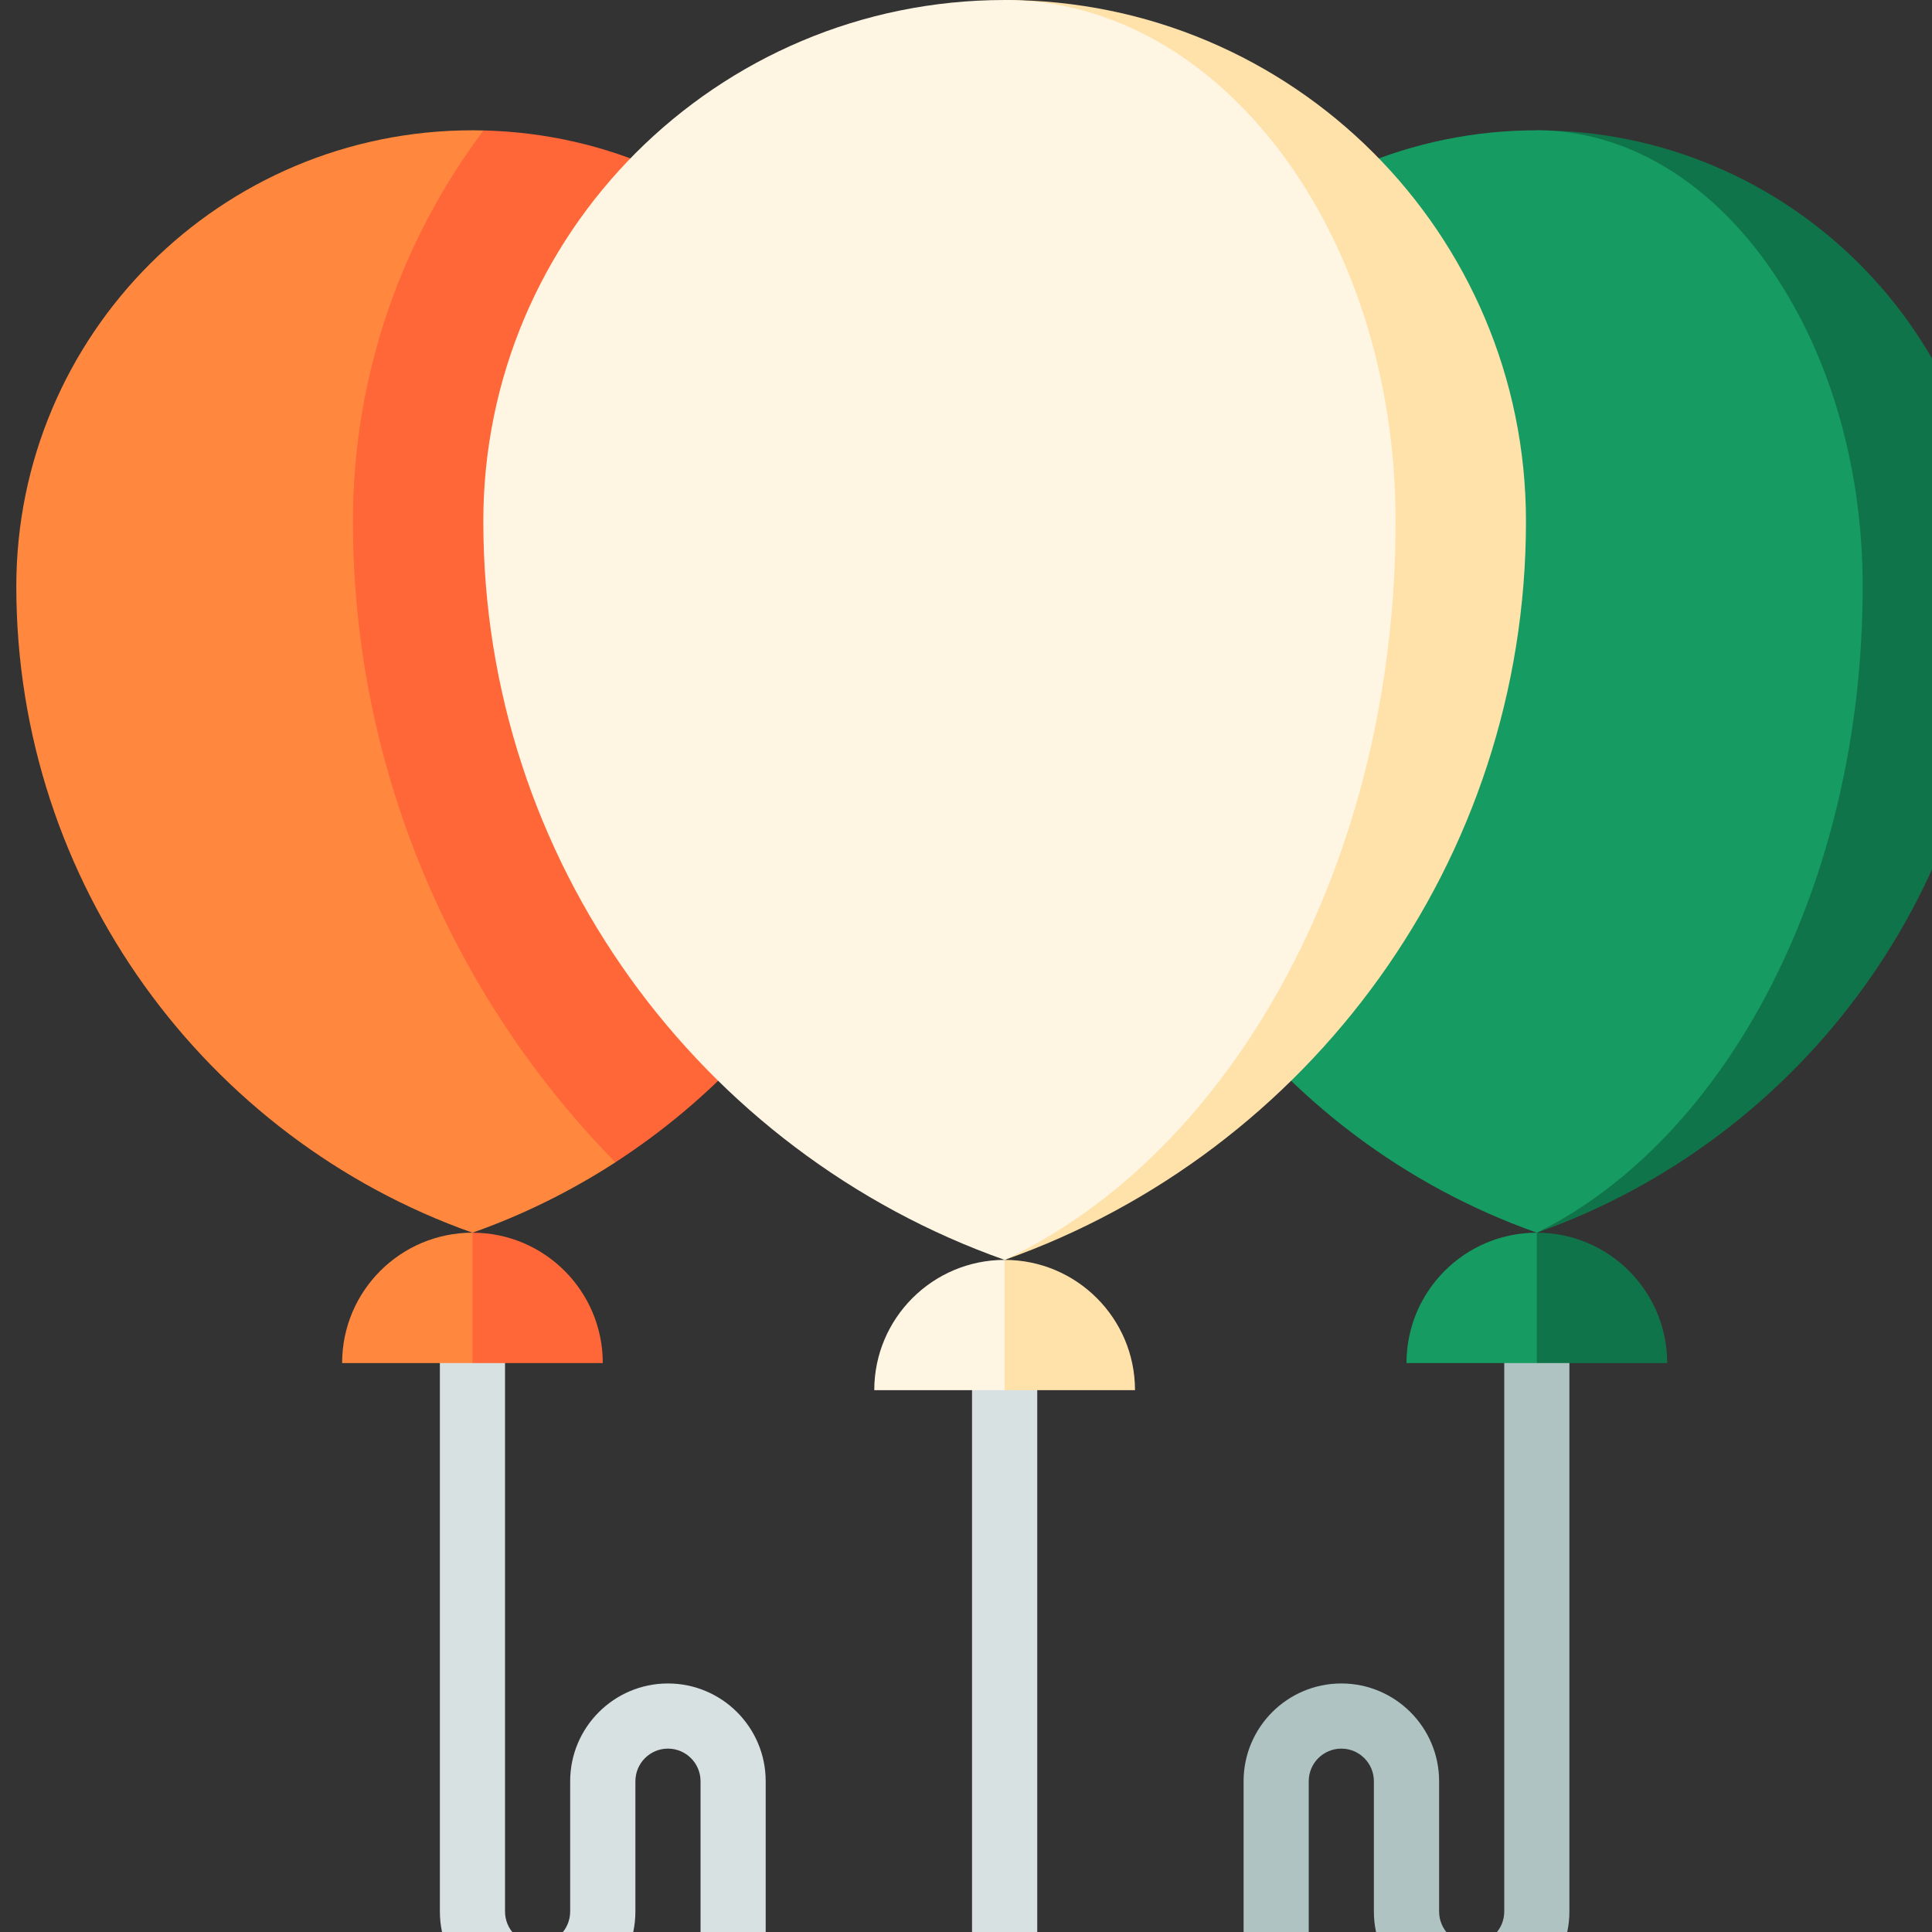 <svg width="25" height="25" viewBox="0 0 25 25" fill="none" xmlns="http://www.w3.org/2000/svg">
<rect x="0" y="0" width="25" height="25" fill="#333333" stroke="none"/>
<path d="M19.465 17.076V24.735C19.465 24.968 19.276 25.157 19.043 25.157C18.811 25.157 18.622 24.968 18.622 24.735V23.049C18.622 22.351 18.054 21.784 17.357 21.784C16.659 21.784 16.092 22.351 16.092 23.049V25.578C16.092 25.811 16.281 26 16.513 26C16.746 26 16.935 25.811 16.935 25.578V23.049C16.935 22.816 17.124 22.627 17.357 22.627C17.589 22.627 17.778 22.816 17.778 23.049V24.735C17.778 25.433 18.346 26 19.043 26C19.741 26 20.308 25.433 20.308 24.735V17.076H19.465Z" fill="#AFC3C3"/>
<path d="M12.578 17.427V25.578C12.578 25.811 12.767 26 13 26C13.233 26 13.422 25.811 13.422 25.578V17.427H12.578Z" fill="#D7E1E1"/>
<path d="M8.643 21.784C7.946 21.784 7.378 22.351 7.378 23.049V24.735C7.378 24.968 7.189 25.157 6.957 25.157C6.724 25.157 6.535 24.968 6.535 24.735V17.076H5.692V24.735C5.692 25.433 6.259 26 6.957 26C7.654 26 8.222 25.433 8.222 24.735V23.049C8.222 22.816 8.411 22.627 8.643 22.627C8.876 22.627 9.065 22.816 9.065 23.049V25.578C9.065 25.811 9.254 26 9.487 26C9.719 26 9.908 25.811 9.908 25.578V23.049C9.908 22.351 9.341 21.784 8.643 21.784Z" fill="#D7E1E1"/>
<path d="M19.887 15.951L19.324 16.795L19.887 17.638H21.573C21.573 16.706 20.818 15.951 19.887 15.951Z" fill="#10744A"/>
<path d="M18.2 17.638H19.886V15.951C18.955 15.951 18.2 16.706 18.2 17.638Z" fill="#169B62"/>
<path d="M19.887 1.686V15.951C23.325 14.736 25.789 11.444 25.789 7.589C25.789 4.329 23.146 1.686 19.887 1.686Z" fill="#10744A"/>
<path d="M24.103 7.589C24.103 4.329 22.215 1.686 19.887 1.686C16.627 1.686 13.984 4.329 13.984 7.589C13.984 11.444 16.448 14.736 19.887 15.951C22.343 14.736 24.103 11.444 24.103 7.589Z" fill="#169B62"/>
<path d="M6.114 15.951L5.551 16.795L6.114 17.638H7.8C7.8 16.706 7.045 15.951 6.114 15.951Z" fill="#FF6638"/>
<path d="M4.427 17.638H6.114V15.951C5.182 15.951 4.427 16.706 4.427 17.638Z" fill="#FF883E"/>
<path d="M6.257 1.688C6.209 1.687 6.161 1.686 6.114 1.686C2.854 1.686 0.211 4.329 0.211 7.589C0.211 11.444 2.675 14.736 6.114 15.951C6.769 15.72 7.389 15.412 7.964 15.04L6.257 1.688Z" fill="#FF883E"/>
<path d="M12.016 7.589C12.016 4.377 9.451 1.764 6.257 1.688C5.197 3.098 4.567 4.85 4.567 6.746C4.567 9.915 5.837 12.874 7.963 15.04C10.402 13.46 12.016 10.709 12.016 7.589Z" fill="#FF6638"/>
<path d="M13 16.303L12.438 17.146L13 17.989H14.687C14.687 17.058 13.931 16.303 13 16.303Z" fill="#FFE1AA"/>
<path d="M11.313 17.989H13V16.303C12.069 16.303 11.313 17.058 11.313 17.989Z" fill="#FFF5E3"/>
<path d="M13 0V16.303C16.93 14.914 19.746 11.152 19.746 6.746C19.746 3.02 16.726 0 13 0Z" fill="#FFE1AA"/>
<path d="M18.059 6.746C18.059 3.02 15.794 0 13 0C9.274 0 6.254 3.02 6.254 6.746C6.254 11.152 9.07 14.914 13 16.303C15.947 14.914 18.059 11.152 18.059 6.746Z" fill="#FFF5E3"/>
</svg>
